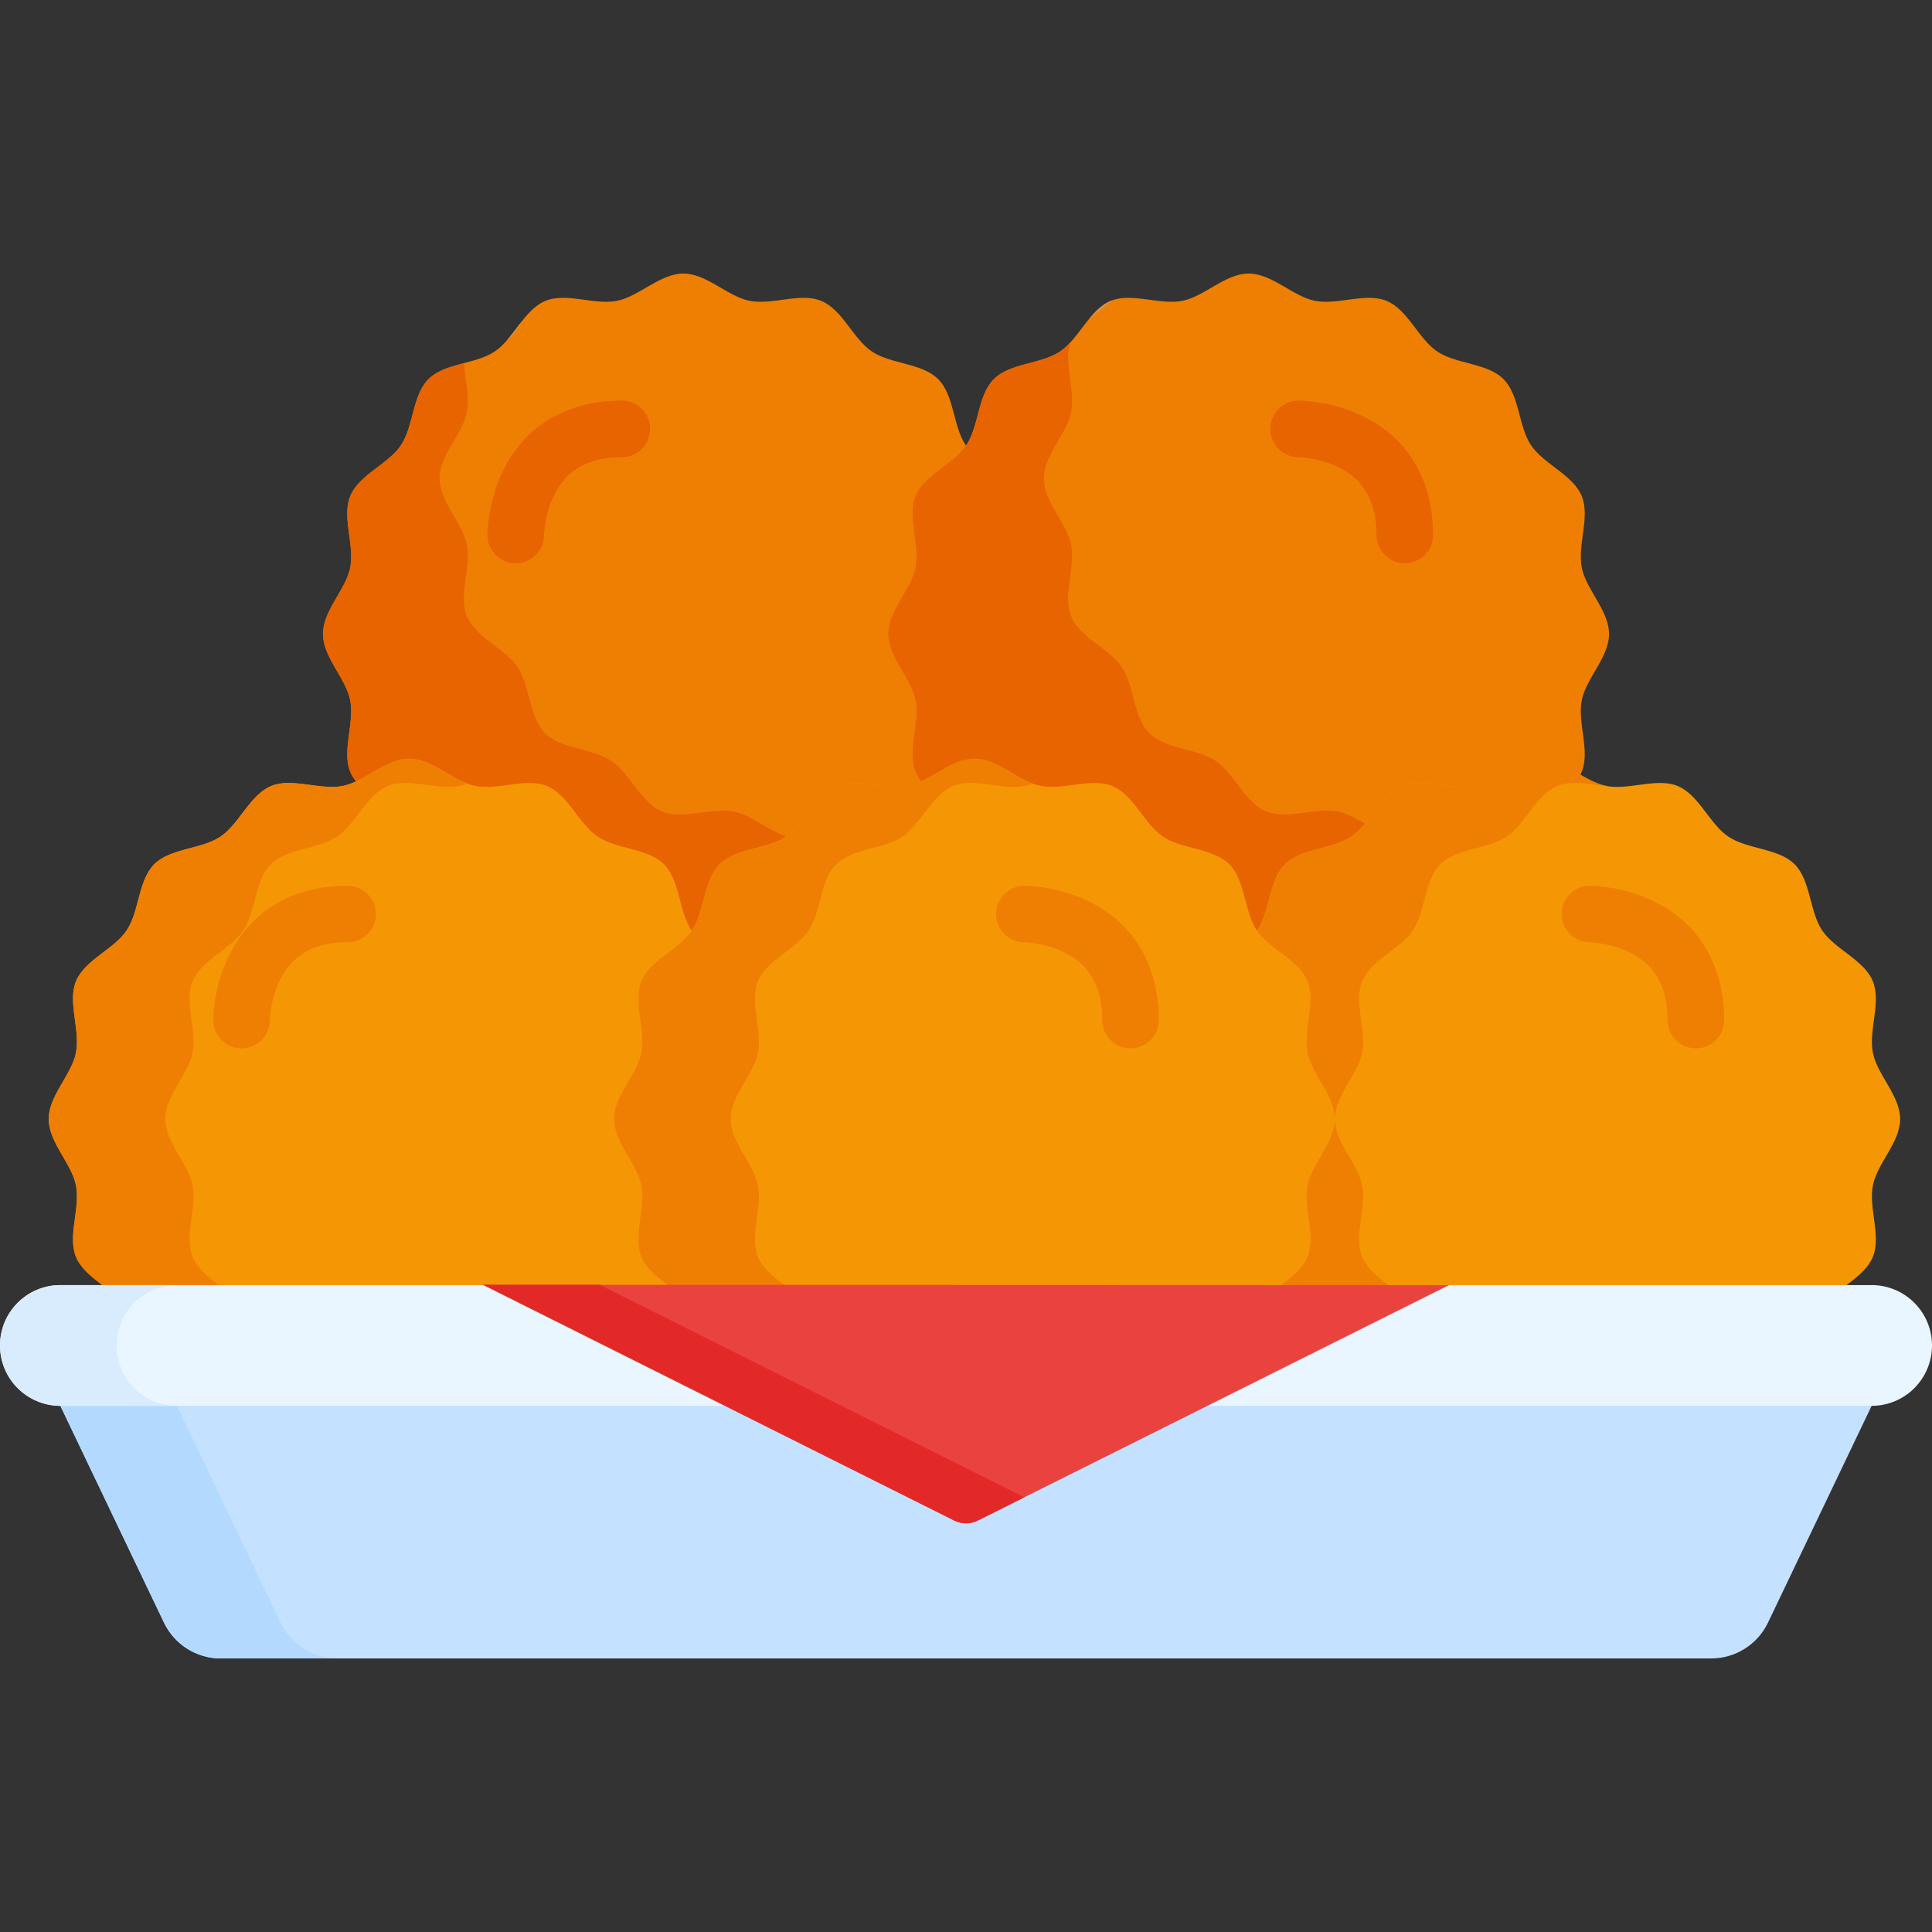 <svg id="Capa_1" enable-background="new 0 0 512 512" height="512" viewBox="0 0 512 512" width="512" xmlns="http://www.w3.org/2000/svg"><rect x="0" y="0" width="512" height="512" fill="#333333" stroke="none"/><g><g><g><g><g><g><path d="m276.592 167.998c0 6.193-6.067 11.71-7.225 17.564-1.193 6.032 2.279 13.444-.023 18.993-2.341 5.646-10.061 8.422-13.421 13.441-3.386 5.057-3.016 13.245-7.304 17.533s-12.476 3.918-17.533 7.304c-5.019 3.36-7.795 11.079-13.441 13.42-5.549 2.301-12.961-1.171-18.993.022-5.854 1.158-11.371 7.225-17.564 7.225s-11.71-6.067-17.564-7.225c-6.032-1.193-13.444 2.279-18.993-.023-5.646-2.341-8.422-10.061-13.441-13.421-5.057-3.386-13.245-3.016-17.533-7.304s-3.918-12.476-7.304-17.533c-3.36-5.019-11.079-7.795-13.42-13.441-2.301-5.549 1.171-12.961-.022-18.993-1.158-5.854-7.225-11.371-7.225-17.564s6.067-11.71 7.225-17.564c1.193-6.032-2.279-13.444.023-18.993 2.341-5.646 10.061-8.422 13.421-13.441 3.386-5.057 3.016-13.245 7.304-17.533s12.476-3.918 17.533-7.304c5.019-3.36 7.795-11.079 13.441-13.42 5.549-2.301 12.961 1.171 18.993-.022 5.854-1.158 11.371-7.225 17.564-7.225s11.71 6.067 17.564 7.225c6.032 1.193 13.444-2.279 18.993.023 5.646 2.341 8.422 10.061 13.441 13.421 5.057 3.386 13.245 3.016 17.533 7.304s3.918 12.476 7.304 17.533c3.36 5.019 11.079 7.795 13.421 13.441 2.301 5.549-1.171 12.961.022 18.993 1.157 5.853 7.224 11.37 7.224 17.564z" fill="#ef7f02"/></g></g><path d="m261.993 201.625c-5.019 3.36-7.795 11.079-13.441 13.42-5.549 2.301-12.961-1.171-18.993.023-5.854 1.158-11.371 7.225-17.564 7.225s-11.71-6.067-17.564-7.225c-6.032-1.193-13.444 2.279-18.993-.023-5.646-2.341-8.422-10.061-13.441-13.421-5.057-3.386-13.245-3.016-17.533-7.304s-3.918-12.476-7.304-17.533c-3.36-5.019-11.079-7.795-13.42-13.441-2.301-5.549 1.171-12.961-.022-18.993-1.158-5.854-7.225-11.371-7.225-17.564s6.067-11.71 7.225-17.564c.799-4.04-.489-8.696-.739-13-3.54.938-7.067 1.888-9.419 4.241-4.288 4.288-3.918 12.475-7.304 17.533-3.36 5.019-11.079 7.795-13.421 13.441-2.301 5.55 1.171 12.962-.023 18.993-1.158 5.854-7.225 11.37-7.225 17.564s6.067 11.71 7.225 17.564c1.193 6.031-2.279 13.443.022 18.993 2.341 5.646 10.061 8.422 13.42 13.441 3.386 5.057 3.016 13.245 7.304 17.533s12.476 3.919 17.533 7.304c5.019 3.36 7.795 11.079 13.441 13.421 5.55 2.301 12.961-1.171 18.993.023 5.854 1.158 11.37 7.225 17.564 7.225s11.71-6.067 17.564-7.225c6.031-1.193 13.443 2.279 18.993-.023 5.646-2.341 8.422-10.06 13.441-13.42 5.057-3.386 13.245-3.016 17.533-7.304s3.918-12.476 7.304-17.533c4.811-7.187 14.856-7.845 14.182-19.434-2.911.771-5.831 1.535-8.113 3.063z" fill="#e76401"/><g><path d="m137.161 87.094c.359-.537.669-1.115.954-1.714-1.284 1.638-2.518 3.36-3.853 4.882 1.116-.98 2.125-2.013 2.899-3.168z" fill="#d3914f"/></g><g><g><path d="m426.413 167.998c0 6.193-6.067 11.71-7.225 17.564-1.193 6.032 2.279 13.444-.023 18.993-2.341 5.646-10.061 8.422-13.421 13.441-3.386 5.057-3.016 13.245-7.304 17.533s-12.475 3.918-17.533 7.304c-5.019 3.36-7.795 11.079-13.441 13.42-5.549 2.301-12.961-1.171-18.993.022-5.854 1.158-11.371 7.225-17.564 7.225s-11.71-6.067-17.564-7.225c-6.032-1.193-13.444 2.279-18.993-.023-5.646-2.341-8.422-10.061-13.441-13.421-5.057-3.386-13.245-3.016-17.533-7.304s-3.918-12.476-7.304-17.533c-3.36-5.019-11.079-7.795-13.42-13.441-2.301-5.549 1.171-12.961-.022-18.993-1.158-5.854-7.225-11.371-7.225-17.564s6.067-11.71 7.225-17.564c1.193-6.032-2.279-13.444.023-18.993 2.341-5.646 10.061-8.422 13.421-13.441 3.386-5.057 3.016-13.245 7.304-17.533s12.475-3.918 17.533-7.304c5.019-3.36 7.795-11.079 13.441-13.42 5.549-2.301 12.961 1.171 18.993-.022 5.854-1.158 11.371-7.225 17.564-7.225s11.71 6.067 17.564 7.225c6.032 1.193 13.444-2.279 18.993.023 5.646 2.341 8.422 10.061 13.441 13.421 5.057 3.386 13.245 3.016 17.533 7.304s3.918 12.476 7.304 17.533c3.36 5.019 11.079 7.795 13.42 13.441 2.301 5.549-1.171 12.961.022 18.993 1.158 5.853 7.225 11.37 7.225 17.564z" fill="#ef7f02"/></g></g><g><path d="m294.801 79.588c-.149.053-.301.094-.447.154-2.258.936-4.054 2.736-5.721 4.769 2.029-1.662 4.285-3.198 6.168-4.923z" fill="#d3914f"/><path d="m389.682 215.068c-5.854 1.158-11.371 7.225-17.564 7.225s-11.71-6.067-17.564-7.225c-6.032-1.193-13.444 2.279-18.993-.023-5.646-2.341-8.422-10.061-13.441-13.421-5.057-3.386-13.245-3.016-17.533-7.304s-3.918-12.476-7.304-17.533c-3.36-5.019-11.079-7.795-13.421-13.441-2.301-5.549 1.171-12.961-.022-18.993-1.158-5.854-7.225-11.371-7.225-17.564s6.067-11.71 7.225-17.564c1.162-5.873-2.083-13.049-.132-18.545-.87.949-1.786 1.806-2.795 2.482-5.057 3.386-13.245 3.016-17.533 7.304s-3.918 12.475-7.304 17.533c-3.36 5.019-11.079 7.795-13.421 13.441-2.301 5.55 1.171 12.962-.023 18.993-1.158 5.854-7.225 11.37-7.225 17.564s6.067 11.71 7.225 17.564c1.193 6.031-2.279 13.443.022 18.993 2.341 5.646 10.061 8.422 13.421 13.441 3.386 5.057 3.016 13.245 7.304 17.533s12.475 3.919 17.533 7.304c5.019 3.36 7.795 11.079 13.441 13.421 5.55 2.301 12.961-1.171 18.993.023 5.854 1.158 11.37 7.225 17.564 7.225s11.71-6.067 17.564-7.225c6.031-1.193 13.443 2.279 18.993-.023 5.646-2.341 8.422-10.06 13.441-13.42 5.057-3.386 13.245-3.016 17.533-7.304s3.918-12.476 7.304-17.533c.676-1.01 1.533-1.926 2.482-2.796-5.496 1.951-12.672-1.294-18.545-.132z" fill="#e76401"/></g></g><g><g><path d="m203.915 296.563c0 6.193-6.067 11.71-7.225 17.564-1.193 6.032 2.279 13.444-.023 18.993-2.341 5.646-10.061 8.422-13.421 13.441-3.386 5.057-3.016 13.245-7.304 17.533s-12.476 3.918-17.533 7.304c-5.019 3.36-7.795 11.079-13.441 13.421-5.549 2.301-12.961-1.171-18.993.022-5.854 1.158-11.371 7.225-17.564 7.225s-11.71-6.067-17.564-7.225c-6.032-1.193-13.444 2.279-18.993-.023-5.646-2.341-8.422-10.061-13.441-13.421-5.057-3.386-13.245-3.016-17.533-7.304s-3.918-12.476-7.304-17.533c-3.36-5.019-11.079-7.795-13.42-13.441-2.301-5.549 1.171-12.961-.022-18.993-1.158-5.854-7.225-11.371-7.225-17.564s6.067-11.71 7.225-17.564c1.193-6.032-2.279-13.444.023-18.993 2.341-5.646 10.061-8.422 13.421-13.441 3.386-5.057 3.016-13.245 7.304-17.533s12.476-3.918 17.533-7.304c5.019-3.36 7.795-11.079 13.441-13.42 5.549-2.301 12.961 1.171 18.993-.022 5.854-1.158 11.371-7.225 17.564-7.225s11.71 6.067 17.564 7.225c6.032 1.193 13.444-2.279 18.993.023 5.646 2.341 8.422 10.061 13.441 13.421 5.057 3.386 13.245 3.016 17.533 7.304s3.918 12.476 7.304 17.533c3.36 5.019 11.079 7.795 13.42 13.441 2.301 5.549-1.171 12.961.022 18.993 1.158 5.853 7.225 11.37 7.225 17.563z" fill="#f59705"/></g></g><path d="m121.754 384.841c-6.032-1.193-13.444 2.279-18.993-.023-5.646-2.341-8.422-10.061-13.441-13.421-5.057-3.386-13.245-3.016-17.533-7.304s-3.918-12.475-7.304-17.533c-3.36-5.019-11.079-7.795-13.421-13.441-2.301-5.549 1.171-12.961-.022-18.993-1.158-5.854-7.225-11.371-7.225-17.564s6.067-11.71 7.225-17.564c1.193-6.032-2.279-13.444.023-18.993 2.341-5.646 10.061-8.422 13.421-13.441 3.386-5.057 3.016-13.245 7.304-17.533s12.476-3.918 17.533-7.304c5.019-3.36 7.795-11.079 13.441-13.42 5.549-2.301 12.961 1.171 18.993-.023.708-.14 1.411-.355 2.111-.619-5.087-1.921-10.009-6.606-15.453-6.606-6.194 0-11.71 6.067-17.564 7.225-6.031 1.193-13.443-2.279-18.993.023-5.646 2.341-8.422 10.061-13.441 13.42-5.057 3.386-13.245 3.016-17.533 7.304s-3.918 12.475-7.304 17.533c-3.36 5.019-11.079 7.795-13.421 13.441-2.301 5.549 1.171 12.962-.023 18.993-1.158 5.854-7.225 11.37-7.225 17.564 0 6.193 6.067 11.71 7.225 17.564 1.193 6.031-2.279 13.443.022 18.993 2.341 5.646 10.061 8.422 13.421 13.441 3.386 5.057 3.016 13.245 7.304 17.533s12.476 3.919 17.533 7.304c5.019 3.36 7.795 11.079 13.441 13.421 5.55 2.301 12.961-1.17 18.993.023 5.854 1.158 11.37 7.225 17.564 7.225 5.444 0 10.366-4.685 15.453-6.606-.7-.265-1.403-.479-2.111-.619z" fill="#ef7f02"/><g><g><path d="m503.557 296.563c0 6.193-6.067 11.71-7.225 17.564-1.193 6.032 2.279 13.444-.023 18.993-2.341 5.646-10.061 8.422-13.421 13.441-3.386 5.057-3.016 13.245-7.304 17.533s-12.476 3.918-17.533 7.304c-5.019 3.36-7.795 11.079-13.441 13.421-5.549 2.301-12.961-1.171-18.993.022-5.854 1.158-11.371 7.225-17.564 7.225s-11.71-6.067-17.564-7.225c-6.032-1.193-13.444 2.279-18.993-.023-5.646-2.341-8.422-10.061-13.441-13.421-5.057-3.386-13.245-3.016-17.533-7.304s-3.918-12.476-7.304-17.533c-3.36-5.019-11.079-7.795-13.421-13.441-2.301-5.549 1.171-12.961-.022-18.993-1.158-5.854-7.225-11.371-7.225-17.564s6.067-11.71 7.225-17.564c1.193-6.032-2.279-13.444.023-18.993 2.341-5.646 10.061-8.422 13.421-13.441 3.386-5.057 3.016-13.245 7.304-17.533s12.476-3.918 17.533-7.304c5.019-3.36 7.795-11.079 13.441-13.42 5.549-2.301 12.961 1.171 18.993-.022 5.854-1.158 11.371-7.225 17.564-7.225s11.71 6.067 17.564 7.225c6.032 1.193 13.444-2.279 18.993.023 5.646 2.341 8.422 10.061 13.441 13.421 5.057 3.386 13.245 3.016 17.533 7.304s3.918 12.476 7.304 17.533c3.36 5.019 11.079 7.795 13.421 13.441 2.301 5.549-1.171 12.961.022 18.993 1.158 5.853 7.225 11.37 7.225 17.563z" fill="#f59705"/></g></g><g><path d="m428.69 384.592c.653.006 1.313.038 1.98.094-.648-.073-1.31-.098-1.98-.094z" fill="#d3914f"/><path d="m412.705 384.818c-5.646-2.341-8.422-10.061-13.441-13.421-5.057-3.386-13.245-3.016-17.533-7.304s-3.918-12.475-7.304-17.533c-3.36-5.019-11.079-7.795-13.421-13.441-2.301-5.549 1.171-12.961-.022-18.993-1.158-5.854-7.225-11.371-7.225-17.564s6.067-11.71 7.225-17.564c1.193-6.032-2.279-13.444.023-18.993 2.341-5.646 10.061-8.422 13.421-13.441 3.386-5.057 3.016-13.245 7.304-17.533s12.476-3.918 17.533-7.304c5.019-3.36 7.795-11.079 13.441-13.42 4.072-1.688 9.145-.273 13.941.131-6.501-.742-12.061-7.379-18.592-7.379-6.194 0-11.71 6.067-17.564 7.225-6.031 1.193-13.443-2.279-18.993.023-5.646 2.341-8.422 10.061-13.441 13.42-5.057 3.386-13.245 3.016-17.533 7.304s-3.919 12.475-7.304 17.533c-3.36 5.019-11.079 7.795-13.421 13.441-2.301 5.549 1.171 12.962-.023 18.993-1.158 5.854-7.225 11.37-7.225 17.564 0 6.193 6.067 11.71 7.225 17.564 1.193 6.031-2.279 13.443.022 18.993 2.341 5.646 10.061 8.422 13.421 13.441 3.386 5.057 3.016 13.245 7.304 17.533s12.476 3.919 17.533 7.304c5.019 3.36 7.795 11.079 13.441 13.421 5.55 2.301 12.961-1.17 18.993.023 5.854 1.158 11.37 7.225 17.564 7.225 6.533 0 12.096-6.642 18.591-7.379-4.795.404-9.868 1.82-13.94.131z" fill="#ef7f02"/></g><g><g><path d="m353.736 296.563c0 6.193-6.067 11.71-7.225 17.564-1.193 6.032 2.279 13.444-.023 18.993-2.341 5.646-10.061 8.422-13.421 13.441-3.386 5.057-3.016 13.245-7.304 17.533s-12.475 3.918-17.533 7.304c-5.019 3.36-7.795 11.079-13.441 13.421-5.549 2.301-12.961-1.171-18.993.022-5.854 1.158-11.371 7.225-17.564 7.225s-11.71-6.067-17.564-7.225c-6.032-1.193-13.444 2.279-18.993-.023-5.646-2.341-8.422-10.061-13.441-13.421-5.057-3.386-13.245-3.016-17.533-7.304s-3.918-12.476-7.304-17.533c-3.36-5.019-11.079-7.795-13.42-13.441-2.301-5.549 1.171-12.961-.022-18.993-1.158-5.854-7.225-11.371-7.225-17.564s6.067-11.71 7.225-17.564c1.193-6.032-2.279-13.444.023-18.993 2.341-5.646 10.061-8.422 13.421-13.441 3.386-5.057 3.016-13.245 7.304-17.533s12.476-3.918 17.533-7.304c5.019-3.36 7.795-11.079 13.441-13.42 5.549-2.301 12.961 1.171 18.993-.022 5.854-1.158 11.371-7.225 17.564-7.225s11.71 6.067 17.564 7.225c6.032 1.193 13.444-2.279 18.993.023 5.646 2.341 8.422 10.061 13.441 13.421 5.057 3.386 13.245 3.016 17.533 7.304s3.918 12.476 7.304 17.533c3.36 5.019 11.079 7.795 13.42 13.441 2.301 5.549-1.171 12.961.022 18.993 1.158 5.853 7.225 11.37 7.225 17.563z" fill="#f59705"/></g></g><path d="m271.575 384.841c-6.032-1.193-13.444 2.279-18.993-.023-5.646-2.341-8.422-10.061-13.441-13.421-5.057-3.386-13.245-3.016-17.533-7.304s-3.918-12.475-7.304-17.533c-3.36-5.019-11.079-7.795-13.421-13.441-2.301-5.549 1.171-12.961-.022-18.993-1.158-5.854-7.225-11.371-7.225-17.564s6.067-11.71 7.225-17.564c1.193-6.032-2.279-13.444.023-18.993 2.341-5.646 10.061-8.422 13.421-13.441 3.386-5.057 3.016-13.245 7.304-17.533s12.476-3.918 17.533-7.304c5.019-3.36 7.795-11.079 13.441-13.42 5.549-2.301 12.961 1.171 18.993-.023.708-.14 1.411-.355 2.111-.619-5.087-1.921-10.009-6.606-15.453-6.606-6.194 0-11.71 6.067-17.564 7.225-6.031 1.193-13.443-2.279-18.993.023-5.646 2.341-8.422 10.061-13.441 13.42-5.057 3.386-13.245 3.016-17.533 7.304s-3.918 12.475-7.304 17.533c-3.36 5.019-11.079 7.795-13.421 13.441-2.301 5.549 1.171 12.962-.023 18.993-1.158 5.854-7.225 11.37-7.225 17.564 0 6.193 6.067 11.71 7.225 17.564 1.193 6.031-2.279 13.443.022 18.993 2.341 5.646 10.061 8.422 13.421 13.441 3.386 5.057 3.016 13.245 7.304 17.533s12.476 3.919 17.533 7.304c5.019 3.36 7.795 11.079 13.441 13.421 5.55 2.301 12.962-1.17 18.993.023 5.854 1.158 11.37 7.225 17.564 7.225 5.444 0 10.366-4.685 15.453-6.606-.7-.265-1.403-.479-2.111-.619z" fill="#ef7f02"/></g><g><g><path d="m453.48 439.505h-394.96c-6.428 0-12.285-3.692-15.057-9.491l-27.463-57.45 30.906-16h417.526l31.569 16-27.463 57.45c-2.773 5.799-8.63 9.491-15.058 9.491z" fill="#c4e2ff"/><path d="m74.369 430.014-27.463-57.45 30.906-16h-30.906l-30.906 16 27.463 57.45c2.772 5.799 8.629 9.491 15.057 9.491h30.906c-6.428 0-12.285-3.692-15.057-9.491z" fill="#b3dafe"/><path d="m496 372.564h-480c-8.837 0-16-7.163-16-16 0-8.837 7.163-16 16-16h112.176l127.829 9.77 128-9.77h111.995c8.837 0 16 7.163 16 16 0 8.837-7.163 16-16 16z" fill="#eaf6ff"/><g><path d="m30.906 356.564c0-8.837 7.163-16 16-16h-30.906c-8.837 0-16 7.163-16 16 0 8.837 7.163 16 16 16h30.906c-8.837 0-16-7.163-16-16z" fill="#d8ecfe"/></g><path d="m128.005 340.479 124.865 62.477c1.97.986 4.29.987 6.261.002l124.874-62.393z" fill="#ea433f"/><path d="m158.931 340.489-30.926-.01 124.865 62.477c1.97.986 4.29.987 6.261.002l12.333-6.162z" fill="#e32928"/></g></g></g><g><path d="m164.792 106.161c-14.303 0-25.417 6.464-31.293 18.2-4.189 8.367-4.321 16.505-4.322 17.405-.005 4.142 3.348 7.504 7.49 7.51h.01c4.138 0 7.494-3.352 7.5-7.49 0-.052.125-5.495 2.735-10.71 3.341-6.672 9.189-9.915 17.88-9.915 4.142 0 7.5-3.357 7.5-7.5s-3.357-7.5-7.5-7.5z" fill="#e76401"/><path d="m361.576 110.483c-8.368-4.189-16.505-4.321-17.405-4.322h-.01c-4.138 0-7.495 3.352-7.5 7.49-.005 4.142 3.348 7.504 7.49 7.51.053 0 5.496.124 10.71 2.735 6.672 3.34 9.916 9.188 9.916 17.88 0 4.143 3.358 7.5 7.5 7.5s7.5-3.357 7.5-7.5c-.001-14.303-6.465-25.417-18.201-31.293z" fill="#e76401"/><g fill="#ef7f02"><path d="m92.115 234.727c-14.303 0-25.417 6.464-31.293 18.2-4.189 8.367-4.321 16.505-4.322 17.405-.005 4.142 3.348 7.504 7.49 7.51h.01c4.138 0 7.494-3.352 7.5-7.49 0-.052.125-5.495 2.735-10.71 3.341-6.672 9.189-9.915 17.88-9.915 4.142 0 7.5-3.357 7.5-7.5s-3.358-7.5-7.5-7.5z"/><path d="m438.72 239.049c-8.368-4.189-16.505-4.321-17.405-4.322h-.01c-4.12 0-7.445 3.323-7.476 7.444-.031 4.124 3.298 7.499 7.422 7.556.057.001 5.763.109 11.128 2.927 6.42 3.371 9.542 9.157 9.542 17.688 0 4.143 3.358 7.5 7.5 7.5s7.5-3.357 7.5-7.5c-.001-14.304-6.464-25.417-18.201-31.293z"/><path d="m288.899 239.049c-8.368-4.189-16.505-4.321-17.405-4.322h-.01c-4.138 0-7.495 3.352-7.5 7.49-.005 4.142 3.348 7.504 7.49 7.51.053 0 5.496.124 10.71 2.735 6.672 3.34 9.916 9.188 9.916 17.88 0 4.143 3.358 7.5 7.5 7.5s7.5-3.357 7.5-7.5c-.001-14.304-6.465-25.417-18.201-31.293z"/></g></g></g></svg>
